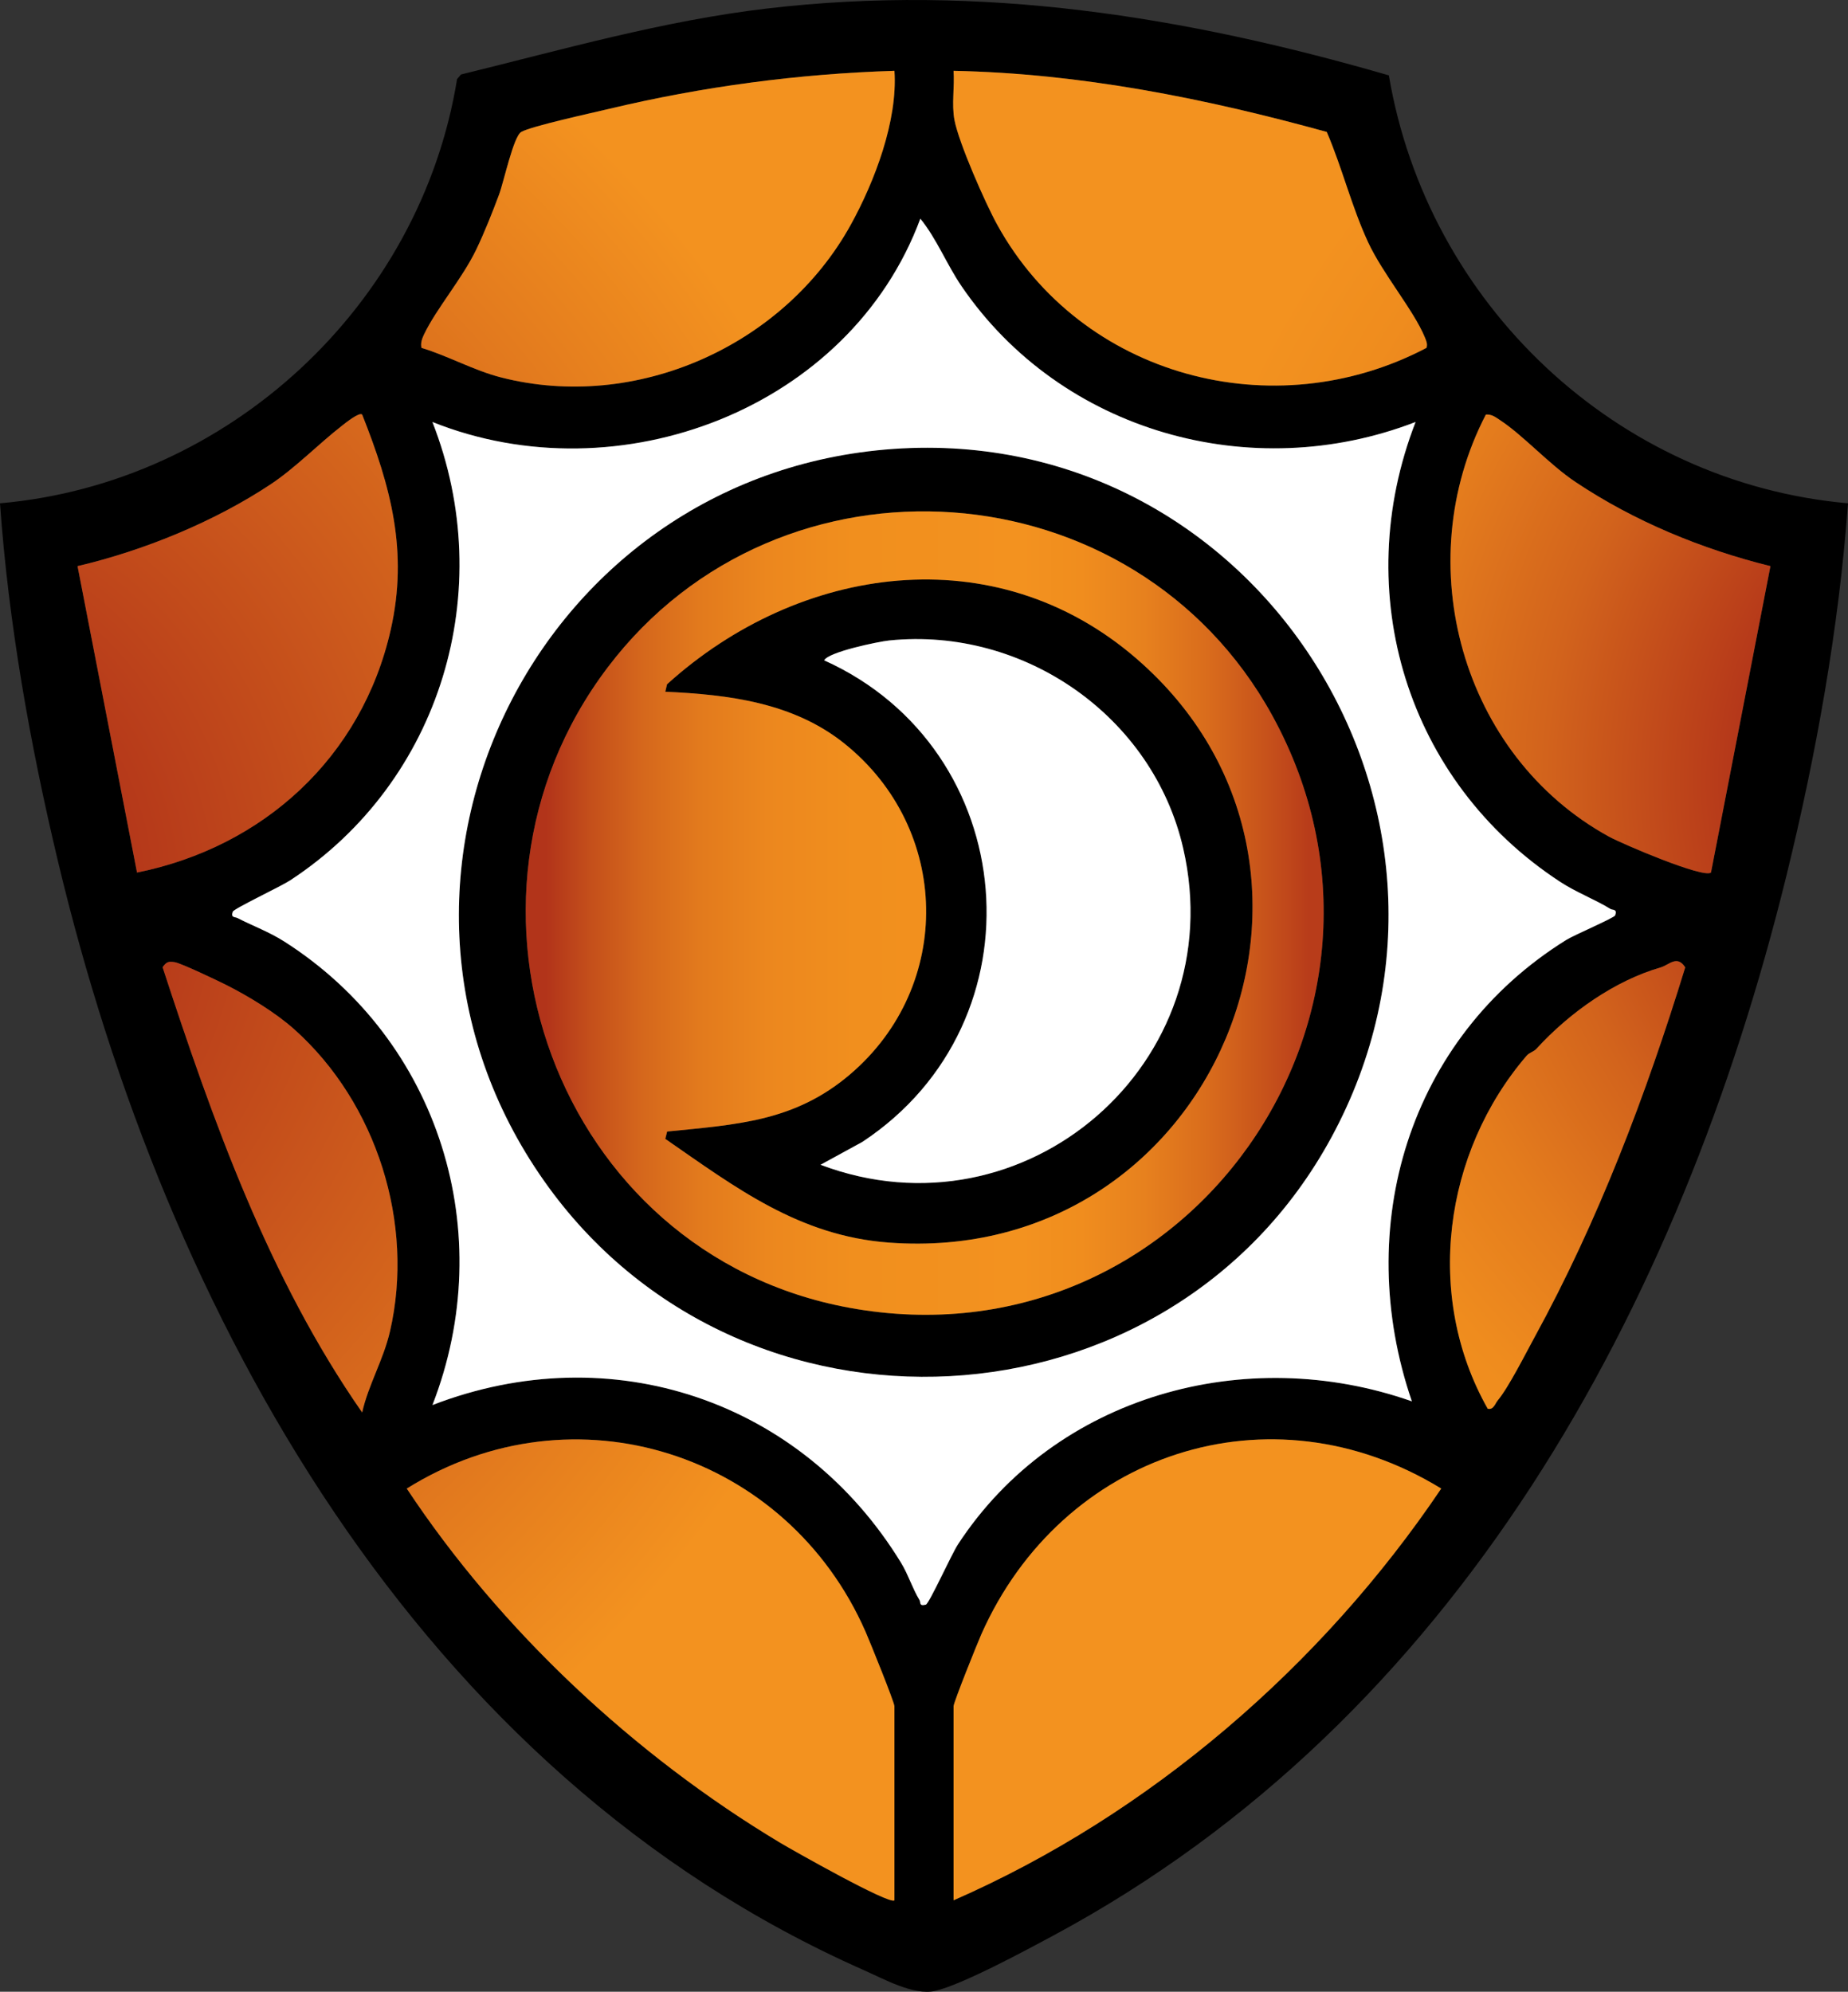 <?xml version="1.0" encoding="UTF-8"?><svg id="Layer_2" xmlns="http://www.w3.org/2000/svg" width="499.979" height="538.917" xmlns:xlink="http://www.w3.org/1999/xlink" viewBox="0 0 499.979 538.917"><rect x="0" y="0" width="499.979" height="538.917" fill="#333333" stroke="none"/><defs><style>.cls-1{fill:#fff;}.cls-2{fill:url(#radial-gradient);}.cls-3{fill:url(#radial-gradient-2);}.cls-4{fill:url(#linear-gradient);}</style><radialGradient id="radial-gradient" cx="567.105" cy="211.331" fx="567.105" fy="211.331" r="411.702" gradientUnits="userSpaceOnUse"><stop offset=".228" stop-color="#b2341a"/><stop offset=".258" stop-color="#ba3f1a"/><stop offset=".362" stop-color="#d2631c"/><stop offset=".459" stop-color="#e47c1d"/><stop offset=".547" stop-color="#ef8c1e"/><stop offset=".617" stop-color="#f3921f"/></radialGradient><radialGradient id="radial-gradient-2" cx="-39.8" cy="242.708" fx="-39.8" fy="242.708" r="332.244" gradientUnits="userSpaceOnUse"><stop offset=".2" stop-color="#b2341a"/><stop offset=".479" stop-color="#ce5c1c"/><stop offset=".864" stop-color="#f3921f"/></radialGradient><linearGradient id="linear-gradient" x1="142.235" y1="247.054" x2="374.946" y2="247.054" gradientUnits="userSpaceOnUse"><stop offset=".024" stop-color="#b2341a"/><stop offset=".075" stop-color="#c44f1b"/><stop offset=".135" stop-color="#d5671c"/><stop offset=".202" stop-color="#e27a1d"/><stop offset=".281" stop-color="#ec871e"/><stop offset=".382" stop-color="#f18f1e"/><stop offset=".576" stop-color="#f3921f"/><stop offset=".646" stop-color="#f08d1e"/><stop offset=".719" stop-color="#e7811e"/><stop offset=".793" stop-color="#d96c1c"/><stop offset=".868" stop-color="#c54f1b"/><stop offset=".91" stop-color="#b83c1a"/></linearGradient></defs><g id="Layer_1-2"><path d="M375.757,20.393c10.436,61.766,61.487,110.22,124.222,115.786-2.464,33.688-8.597,67.973-16.671,100.808-28.737,116.87-89.291,228.108-198.297,286.703-7.357,3.955-24.674,13.313-32.011,14.992-5.77,1.321-13.835-3.205-19.37-5.654C113.065,479.67,45.085,356.284,15.67,232.986c-7.535-31.585-13.382-64.445-15.67-96.808,61.867-5.424,113.754-53.548,123.663-114.79l1.06-1.232c27.427-6.724,54.713-14.562,82.89-17.866,57.692-6.765,112.904,2.101,168.145,18.102ZM241.995,19.162c-25.975.801-51.961,4.266-77.214,10.296-4.461,1.065-21.055,4.681-23.758,6.242-2.114,1.221-4.683,13.415-6.015,16.985-1.779,4.766-3.965,10.283-6.16,14.84-3.807,7.906-10.781,15.976-14.098,22.901-.568,1.185-1.003,2.356-.722,3.695,7.285,2.204,14.112,6.093,21.515,7.992,36.516,9.366,76.501-8.48,94.617-41.274,6.495-11.758,12.749-28.219,11.834-41.677ZM385.947,94.119c.329-1.077-.082-1.948-.483-2.919-2.985-7.234-11.355-17.093-15.333-25.675-4.478-9.661-6.981-20.066-11.174-29.826-32.936-9.094-66.645-15.84-100.974-16.537.314,4.29-.551,9.068.238,13.272,1.159,6.178,8.34,22.508,11.596,28.404,22.725,41.162,74.8,55.021,116.129,33.281ZM382.989,114.177c-44.421,17.176-95.907,2.711-122.814-36.695-4.062-5.949-6.733-12.857-11.174-18.314-19.086,51.473-81.573,75.204-132.01,55.009,17.842,45.484,2.403,97.226-38.472,124.018-2.569,1.684-15.24,7.648-15.534,8.482-.6,1.704.56,1.353,1.28,1.722,4.153,2.131,8.546,3.732,12.648,6.345,42.025,26.774,58.155,78.946,40.088,125.422,48.396-18.681,99.91-1.274,126.795,42.695,1.903,3.112,3.121,7.041,4.955,10.018.434.704-.213,1.773,1.73,1.294.898-.222,6.922-13.594,8.702-16.315,26.377-40.34,77.907-54.507,122.804-38.696-16.16-47.144-.935-98.217,41.697-124.803,2.338-1.458,13.076-5.996,13.314-6.702.604-1.787-.675-1.35-1.294-1.73-4.212-2.585-9.237-4.471-13.627-7.344-41.421-27.106-57.062-78.135-39.085-124.406ZM97.981,112.167c-.797-.731-4.535,2.302-5.467,3.025-6.259,4.859-12.587,11.393-19.208,15.794-15.365,10.212-34.439,17.994-52.324,22.193l16.089,82.909c34.153-6.886,60.841-31.177,68.64-65.698,4.78-21.159.041-38.652-7.731-58.223ZM478.996,153.179c-18.521-4.574-36.864-12.139-52.75-22.768-7.127-4.768-13.956-12.46-20.323-16.675-1.205-.798-2.348-1.71-3.917-1.566-20.899,40.267-6.614,92.278,33.286,114.194,3.517,1.932,25.628,11.396,27.619,9.719l16.084-82.904ZM79.636,278.521c-5.025-4.496-12.421-9.001-18.46-12.04-2.324-1.169-12.196-5.882-13.905-6.143-1.788-.273-2.194-.078-3.286,1.352,13.65,41.766,28.779,84.24,53.995,120.478,1.668-7.459,5.75-14.205,7.537-21.972,6.712-29.164-3.622-61.76-25.881-81.674ZM415.637,283.819c-.656.717-1.903.998-2.619,1.833-22.49,26.224-27.732,65.092-10.515,95.511,1.583.386,2.003-1.411,2.718-2.263,2.913-3.469,7.504-12.608,9.94-17.06,17.325-31.662,30.18-65.638,40.781-100.101-2.236-3.443-4.31-.66-6.697.031-12.274,3.556-24.466,12.058-33.608,22.049ZM241.989,514.167v-52.5c0-1.082-6.725-17.69-7.819-20.181-21.234-48.364-78.888-67.007-124.117-38.72,25.379,38.332,61.543,72.149,101.013,95.824,3.039,1.823,29.722,16.943,30.923,15.577ZM257.989,514.167c53.03-23.206,99.669-63.483,131.934-111.402-46.332-28.402-102.652-9.633-124.419,39.417-1.048,2.362-7.515,18.441-7.515,19.485v52.5ZM241.786,121.464c98.754-6.852,165.656,99.361,118.375,186.375-44.046,81.061-159.955,87.073-212.987,11.644-56.524-80.396-2.89-191.254,94.612-198.019ZM164.408,180.584c-48.188,63.649-13.973,158.728,65.4,173.264,91.191,16.701,158.666-79.888,114.353-160.353-37.195-67.54-133.177-74.433-179.753-12.912ZM179.997,308.148l.496-1.984c18.817-1.916,34.449-2.639,49.508-15.484,28.101-23.97,27.223-66.432-1.534-89.491-13.821-11.082-31.258-13.24-48.473-14.027l.474-2.016c35.807-32.432,88.726-40.055,126.994-6.952,65.72,56.849,21.079,164.581-67.012,158.012-24.277-1.81-41.372-14.851-60.453-28.058ZM221.997,315.155c55.334,20.914,111.429-27.684,98.121-85.616-8.202-35.704-43.035-59.955-79.507-56.25-2.963.301-16.557,3.13-17.617,5.383,53.373,24.041,59.679,97.707,10.305,130.305l-11.302,6.178Z"/><path class="cls-1" d="M382.989,114.177c-17.977,46.271-2.336,97.3,39.085,124.406,4.39,2.873,9.415,4.759,13.627,7.344.619.38,1.898-.057,1.294,1.73-.239.706-10.977,5.245-13.314,6.702-42.632,26.586-57.857,77.659-41.697,124.803-44.897-15.81-96.427-1.644-122.804,38.696-1.779,2.721-7.804,16.094-8.702,16.315-1.943.479-1.296-.59-1.73-1.294-1.834-2.976-3.052-6.906-4.955-10.018-26.886-43.969-78.4-61.376-126.795-42.695,18.068-46.475,1.938-98.647-40.088-125.422-4.103-2.614-8.495-4.215-12.648-6.345-.72-.369-1.88-.017-1.28-1.722.294-.835,12.966-6.799,15.534-8.482,40.875-26.792,56.314-78.535,38.472-124.018,50.437,20.195,112.924-3.536,132.01-55.009,4.442,5.457,7.112,12.365,11.174,18.314,26.908,39.406,78.393,53.871,122.814,36.695ZM241.786,121.464c-97.501,6.765-151.135,117.623-94.612,198.019,53.031,75.429,168.94,69.417,212.987-11.644,47.281-87.014-19.621-193.227-118.375-186.375ZM320.118,229.539c-8.202-35.704-43.035-59.955-79.507-56.25-2.963.301-16.557,3.13-17.617,5.383,53.373,24.041,59.679,97.707,10.305,130.305l-11.302,6.178c55.334,20.914,111.429-27.684,98.121-85.616Z"/><path class="cls-2" d="M389.923,402.765c-46.332-28.402-102.652-9.633-124.419,39.417-1.048,2.362-7.515,18.441-7.515,19.485v52.5c53.03-23.206,99.669-63.483,131.934-111.402ZM385.464,91.2c-2.985-7.234-11.355-17.093-15.333-25.675-4.478-9.661-6.981-20.066-11.174-29.826-32.936-9.094-66.645-15.84-100.974-16.537.314,4.29-.551,9.068.238,13.272,1.159,6.178,8.34,22.508,11.596,28.404,22.725,41.162,74.8,55.021,116.129,33.281.329-1.077-.082-1.948-.483-2.919ZM426.246,130.41c-7.127-4.768-13.956-12.46-20.323-16.675-1.205-.798-2.348-1.71-3.917-1.566-20.899,40.267-6.614,92.278,33.286,114.194,3.517,1.932,25.628,11.396,27.619,9.719l16.084-82.904c-18.521-4.574-36.864-12.139-52.75-22.768ZM413.019,285.652c-22.49,26.224-27.732,65.092-10.515,95.511,1.583.386,2.003-1.411,2.718-2.263,2.913-3.469,7.504-12.608,9.94-17.06,17.325-31.662,30.18-65.638,40.781-100.101-2.236-3.443-4.31-.66-6.697.031-12.274,3.556-24.466,12.058-33.608,22.049-.656.717-1.903.998-2.619,1.833Z"/><path class="cls-3" d="M241.989,514.167c-1.201,1.365-27.884-13.754-30.923-15.577-39.469-23.675-75.633-57.491-101.013-95.824,45.229-28.287,102.883-9.644,124.117,38.72,1.094,2.491,7.819,19.099,7.819,20.181v52.5ZM164.781,29.459c-4.461,1.065-21.055,4.681-23.758,6.242-2.114,1.221-4.683,13.415-6.015,16.985-1.779,4.766-3.965,10.283-6.16,14.84-3.807,7.906-10.781,15.976-14.098,22.901-.568,1.185-1.003,2.356-.722,3.695,7.285,2.204,14.112,6.093,21.515,7.992,36.516,9.366,76.501-8.48,94.617-41.274,6.495-11.758,12.749-28.219,11.834-41.677-25.975.801-51.961,4.266-77.214,10.296ZM92.514,115.192c-6.259,4.859-12.587,11.393-19.208,15.794-15.365,10.212-34.439,17.994-52.324,22.193l16.089,82.909c34.153-6.886,60.841-31.177,68.64-65.698,4.78-21.159.041-38.652-7.731-58.223-.797-.731-4.535,2.302-5.467,3.025ZM61.176,266.481c-2.324-1.169-12.196-5.882-13.905-6.143-1.788-.273-2.194-.078-3.286,1.352,13.65,41.766,28.779,84.24,53.995,120.478,1.668-7.459,5.75-14.205,7.537-21.972,6.712-29.164-3.622-61.76-25.881-81.674-5.025-4.496-12.421-9.001-18.46-12.04Z"/><path class="cls-4" d="M344.161,193.496c-37.195-67.54-133.177-74.433-179.753-12.912-48.188,63.649-13.973,158.728,65.4,173.264,91.191,16.701,158.666-79.888,114.353-160.353ZM240.451,336.206c-24.277-1.81-41.372-14.851-60.453-28.058l.496-1.984c18.817-1.916,34.449-2.639,49.508-15.484,28.101-23.97,27.223-66.432-1.534-89.491-13.821-11.082-31.258-13.24-48.473-14.027l.474-2.016c35.807-32.432,88.726-40.055,126.994-6.952,65.72,56.849,21.079,164.581-67.012,158.012Z"/></g></svg>
